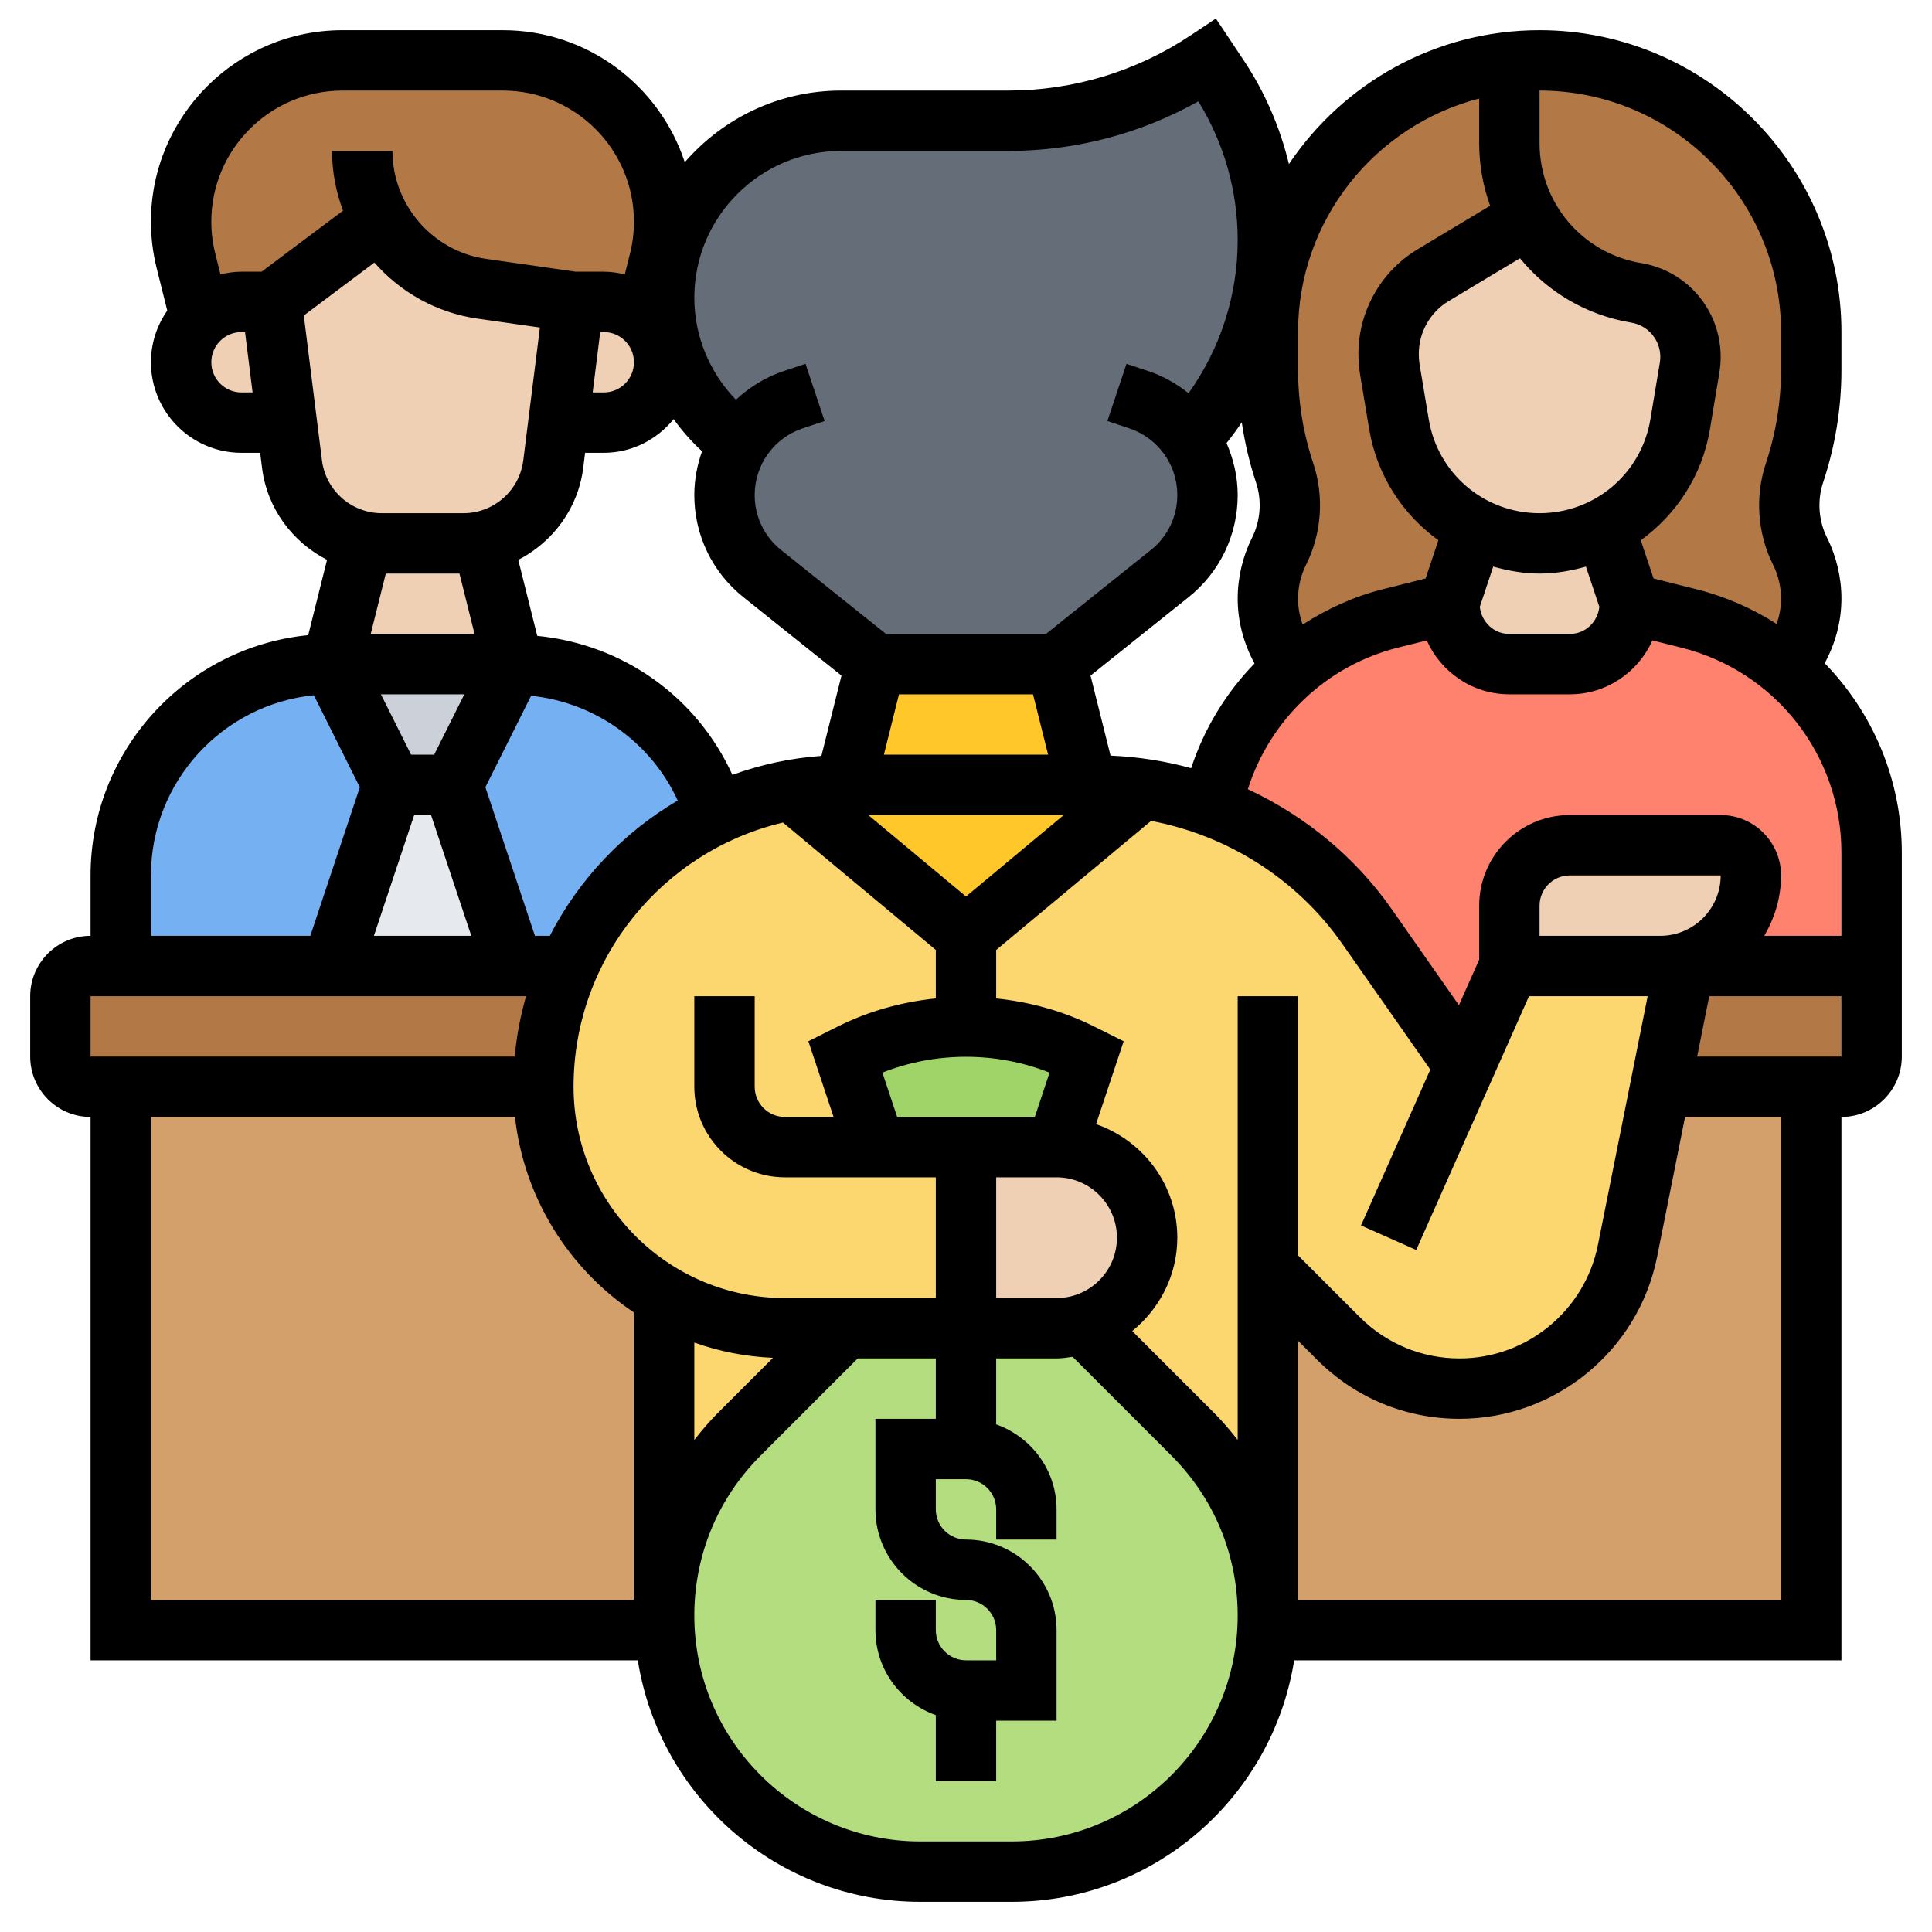 <svg id="_x33_0" enable-background="new 0 0 64 64" height="512" viewBox="0 0 64 64" width="512" xmlns="http://www.w3.org/2000/svg"><g><g><g><path d="m15 26 2 6h-6l2-6z" fill="#e6e9ed"/></g><g><path d="m17 22-2 4h-2l-2-4z" fill="#ccd1d9"/></g><g><path d="m23.7 26.97c-1.04.5-1.97 1.16-2.77 1.96-.88.88-1.59 1.92-2.09 3.07h-1.84l-2-6 2-4c3.16 0 5.83 2.09 6.7 4.97z" fill="#75b1f2"/></g><g><path d="m11 22 2 4-2 6h-7v-3c0-3.87 3.13-7 7-7z" fill="#75b1f2"/></g><g><path d="m21.84 8.64-.48 1.9c-.35-.33-.83-.54-1.36-.54h-1l-3.04-.43c-1.45-.21-2.66-1.08-3.35-2.28l-3.61 2.71h-1c-.53 0-1.01.2-1.36.54l-.48-1.9c-.11-.43-.16-.86-.16-1.3 0-2.95 2.39-5.34 5.34-5.34h5.32c1.48 0 2.81.6 3.78 1.56.96.97 1.56 2.3 1.56 3.78 0 .44-.05.87-.16 1.3z" fill="#b27946"/></g><g><path d="m60 11v1.24c0 1.17-.19 2.32-.56 3.43-.11.34-.17.7-.17 1.06 0 .52.12 1.05.36 1.53.24.49.37 1.02.37 1.57 0 .86-.31 1.67-.85 2.29l-.01.01c-.91-.77-1.99-1.33-3.2-1.64l-1.94-.49-.84-2.52v-.01c.32-.16.62-.36.89-.59.83-.7 1.42-1.68 1.61-2.82l.31-1.89c.02-.11.03-.23.03-.34 0-1.06-.76-1.96-1.8-2.13-1.21-.2-2.26-.82-3.01-1.71-.2-.24-.39-.5-.54-.78-.42-.73-.65-1.58-.65-2.47v-2.68c.33-.04.66-.06 1-.06 4.97 0 9 4.03 9 9z" fill="#b27946"/></g><g><path d="m50.65 7.21-3.18 1.91c-.91.54-1.47 1.53-1.47 2.6 0 .18.02.37.05.56l.29 1.78c.25 1.51 1.21 2.75 2.5 3.41v.01l-.84 2.52-1.94.49c-1.2.3-2.29.87-3.2 1.64l-.01-.01c-.54-.62-.85-1.43-.85-2.29 0-.55.13-1.08.37-1.57.24-.48.36-1.01.36-1.53 0-.36-.06-.72-.17-1.06-.37-1.11-.56-2.26-.56-3.43v-1.24c0-.46.04-.92.1-1.37.3-1.94 1.21-3.67 2.54-4.99 1.4-1.41 3.28-2.35 5.36-2.58v2.68c0 .89.23 1.74.65 2.47z" fill="#b27946"/></g><g><path d="m58 29c0-.55-.45-1-1-1h-5c-1.1 0-2 .9-2 2v2l-1.48 3.32-3.24-4.63c-1.28-1.84-3.08-3.21-5.13-3.98.36-1.81 1.33-3.43 2.71-4.58.91-.77 2-1.34 3.2-1.64l1.94-.49c0 1.1.9 2 2 2h2c1.1 0 2-.9 2-2l1.94.49c1.21.31 2.29.87 3.2 1.64 1.77 1.47 2.86 3.69 2.86 6.12v3.75h-6.2-.8c1.66 0 3-1.34 3-3z" fill="#ff826e"/></g><g><path d="m60 36v18h-18v-.49-11.51l2.34 2.34c1.06 1.06 2.51 1.66 4.01 1.66 2.7 0 5.03-1.91 5.56-4.56l1.09-5.44z" fill="#d3a06c"/></g><g><path d="m22 53.51v.49h-18v-18h14c0 2.97 1.62 5.57 4.03 6.94l-.03.06z" fill="#d3a06c"/></g><g><path d="m62 32v3c0 .55-.45 1-1 1h-1-5l.8-4z" fill="#b27946"/></g><g><path d="m18.84 32-.84 4h-14-1c-.55 0-1-.45-1-1v-2c0-.55.45-1 1-1h1 7 6z" fill="#b27946"/></g><g><path d="m42 42v11.51c0-2.25-.89-4.4-2.49-6l-3.51-3.51-.06-.16c.45-.14.85-.39 1.18-.72.54-.54.88-1.29.88-2.12 0-1.66-1.34-3-3-3l1-3-.21-.11c-1.18-.58-2.47-.89-3.79-.89v-3l5.86-4.88c.79.11 1.56.31 2.29.59 2.05.77 3.85 2.14 5.13 3.98l3.24 4.63 1.48-3.32h5 .8l-.8 4-1.09 5.44c-.53 2.65-2.86 4.56-5.56 4.56-1.5 0-2.95-.6-4.01-1.66z" fill="#fcd770"/></g><g><path d="m24.49 47.51c-.8.8-1.42 1.74-1.85 2.76-.42 1.01-.64 2.11-.64 3.24v-10.51l.03-.06c1.17.67 2.52 1.06 3.97 1.06h2z" fill="#fcd770"/></g><g><path d="m32 31v3c-1.32 0-2.61.31-3.79.89l-.21.11 1 3h3v6h-4-2c-1.45 0-2.8-.39-3.97-1.06-2.41-1.37-4.03-3.97-4.03-6.94l.84-4c.5-1.15 1.21-2.19 2.09-3.07.8-.8 1.73-1.46 2.77-1.96.78-.37 1.62-.65 2.5-.8z" fill="#fcd770"/></g><g><path d="m37.86 26.12-5.86 4.88-5.8-4.83c.58-.11 1.18-.17 1.8-.17h8 .27c.54 0 1.07.04 1.59.12z" fill="#ffc729"/></g><g><path d="m35 22 1 4h-8l1-4z" fill="#ffc729"/></g><g><path d="m41.34 11.5c-.44 1.11-1.08 2.15-1.9 3.05.36.53.56 1.18.56 1.85 0 1.01-.46 1.97-1.25 2.6l-3.75 3h-6l-3.75-3c-.79-.63-1.25-1.59-1.25-2.6 0-.63.18-1.23.49-1.74-1.56-1.1-2.49-2.89-2.49-4.8 0-.4.04-.8.12-1.18 1.09-2.41 1.33-2.7 1.6-2.96 1.06-1.06 2.52-1.72 4.14-1.72h5.53c2.36 0 4.65-.7 6.61-2l.36.54c1.07 1.6 1.64 3.49 1.64 5.42 0 .55-.05 1.09-.14 1.63z" fill="#656d78"/></g><g><path d="m35 38c1.66 0 3 1.34 3 3 0 .83-.34 1.58-.88 2.12-.33.33-.73.58-1.18.72-.29.11-.61.16-.94.16h-3v-6z" fill="#f0d0b4"/></g><g><path d="m50 30c0-1.1.9-2 2-2h5c.55 0 1 .45 1 1 0 1.66-1.34 3-3 3h-5z" fill="#f0d0b4"/></g><g><path d="m56 11.83c0 .11-.01.23-.03.34l-.31 1.89c-.19 1.14-.78 2.12-1.61 2.82-.27.23-.57.43-.89.59-.65.34-1.38.53-2.16.53-.77 0-1.51-.19-2.16-.53-1.29-.66-2.25-1.9-2.5-3.41l-.29-1.78c-.03-.19-.05-.38-.05-.56 0-1.07.56-2.06 1.47-2.6l3.18-1.91c.15.28.34.54.54.78.75.89 1.8 1.51 3.01 1.71 1.04.17 1.8 1.07 1.8 2.13z" fill="#f0d0b4"/></g><g><path d="m48.84 17.47c.65.34 1.39.53 2.16.53.78 0 1.51-.19 2.16-.53v.01l.84 2.52c0 1.1-.9 2-2 2h-2c-1.1 0-2-.9-2-2l.84-2.52z" fill="#f0d0b4"/></g><g><path d="m21.41 10.59c.37.36.59.86.59 1.41 0 1.1-.9 2-2 2h-1.5l.5-4h1c.53 0 1.01.21 1.36.54.02.02.03.03.05.05z" fill="#f0d0b4"/></g><g><path d="m9 10 .5 4h-1.5c-1.1 0-2-.9-2-2 0-.55.22-1.05.59-1.41.02-.02.03-.03.05-.05.35-.34.83-.54 1.36-.54z" fill="#f0d0b4"/></g><g><path d="m19 10-.5 4-.17 1.37c-.16 1.28-1.13 2.3-2.35 2.56-.2.05-.41.07-.63.07h-2.7c-.22 0-.43-.02-.63-.07-1.22-.26-2.19-1.28-2.35-2.56l-.17-1.37-.5-4 3.61-2.71c.69 1.2 1.9 2.07 3.35 2.28z" fill="#f0d0b4"/></g><g><path d="m15.98 17.93 1.02 4.07h-6l1.02-4.07c.2.05.41.07.63.07h2.7c.22 0 .43-.02.63-.07z" fill="#f0d0b4"/></g><g><path d="m36 35-1 3h-3-3l-1-3 .21-.11c1.18-.58 2.47-.89 3.79-.89s2.61.31 3.79.89z" fill="#a0d468"/></g><g><path d="m36 44 3.51 3.51c1.6 1.6 2.49 3.75 2.49 6 0 2.35-.95 4.47-2.49 6-1.53 1.54-3.65 2.49-6 2.49h-3.02c-4.69 0-8.49-3.8-8.49-8.49 0-1.13.22-2.23.64-3.24.43-1.02 1.05-1.96 1.85-2.76l3.51-3.51h4 3c.33 0 .65-.05.94-.16z" fill="#b4dd7f"/></g></g><path d="m60.446 21.97c.354-.654.554-1.386.554-2.141 0-.697-.165-1.396-.477-2.018-.282-.564-.329-1.231-.129-1.83.402-1.208.606-2.464.606-3.736v-1.245c0-5.514-4.486-10-10-10-3.455 0-6.506 1.762-8.303 4.435-.294-1.221-.797-2.388-1.505-3.449l-.915-1.372-.832.555c-1.798 1.197-3.89 1.831-6.05 1.831h-5.532c-2.068 0-3.92.923-5.179 2.374-.832-2.536-3.217-4.374-6.027-4.374h-5.314c-3.497 0-6.343 2.846-6.343 6.343 0 .516.063 1.033.189 1.537l.352 1.409c-.339.486-.541 1.074-.541 1.711 0 1.654 1.346 3 3 3h.618l.062.496c.168 1.349 1.01 2.461 2.153 3.049l-.623 2.495c-4.042.398-7.21 3.816-7.21 7.96v2c-1.103 0-2 .897-2 2v2c0 1.103.897 2 2 2v18h18.128c.716 4.526 4.633 8 9.357 8h3.029c4.724 0 8.641-3.474 9.357-8h18.129v-18c1.103 0 2-.897 2-2v-6.754c0-2.415-.96-4.639-2.554-6.276zm.554 9.03h-2.556c.344-.591.556-1.268.556-2 0-1.103-.897-2-2-2h-5c-1.654 0-3 1.346-3 3v1.788l-.671 1.51-2.225-3.179c-1.224-1.749-2.884-3.096-4.767-3.975.726-2.294 2.599-4.096 4.966-4.689l.961-.24c.466 1.049 1.515 1.785 2.736 1.785h2c1.221 0 2.27-.736 2.738-1.785l.961.24c3.12.78 5.301 3.572 5.301 6.791zm-20 2v14.701c-.242-.31-.496-.611-.778-.893l-2.715-2.715c.903-.735 1.493-1.84 1.493-3.093 0-1.746-1.13-3.217-2.692-3.762l.915-2.745-.987-.493c-1.011-.505-2.113-.81-3.236-.925v-1.606l5.131-4.276c2.538.482 4.826 1.919 6.334 4.073l2.916 4.165-2.295 5.163 1.828.813 3.736-8.407h3.931l-1.649 8.244c-.436 2.177-2.363 3.756-4.582 3.756-1.248 0-2.421-.486-3.304-1.368l-2.046-2.046v-8.586zm-15.394 11.98-1.828 1.828c-.282.282-.537.583-.778.893v-3.226c.821.292 1.695.465 2.606.505zm.394-1.98c-3.859 0-7-3.141-7-7 0-4.252 2.966-7.815 6.936-8.752l5.064 4.22v1.606c-1.123.115-2.226.42-3.236.925l-.986.493.835 2.508h-1.613c-.552 0-1-.448-1-1v-3h-2v3c0 1.654 1.346 3 3 3h5v4zm-10.78-24 .5 2h-3.44l.5-2zm4.663-8h.117c.552 0 1 .448 1 1s-.448 1-1 1h-.367zm-.563 4.496.062-.496h.618c.937 0 1.764-.44 2.315-1.115.277.383.588.743.942 1.064-.163.458-.257.945-.257 1.45 0 1.323.593 2.556 1.625 3.382l3.25 2.599-.665 2.66c-1.029.074-2.017.29-2.948.628-1.179-2.586-3.619-4.325-6.465-4.604l-.629-2.518c1.143-.589 1.984-1.701 2.152-3.05zm21.68.903c0-.608-.138-1.188-.369-1.722.178-.222.345-.451.504-.685.101.673.255 1.339.472 1.989.199.599.152 1.266-.13 1.829-.312.624-.477 1.322-.477 2.019 0 .758.201 1.493.558 2.15-.946.972-1.668 2.155-2.1 3.468-.864-.239-1.758-.376-2.67-.416l-.663-2.651 3.25-2.599c1.032-.826 1.625-2.058 1.625-3.382zm-6.72 20.601h-4.56l-.489-1.468c1.758-.699 3.779-.699 5.537 0zm-2.28-7.302-3.237-2.698h6.474zm2.22-6.698.5 2h-5.44l.5-2zm-18.838 0-1 2h-.764l-1-2zm-1.662 4h.559l1.333 4h-3.226zm4.494 4h-.494l-1.641-4.923 1.514-3.028c2.113.215 3.976 1.546 4.857 3.469-1.803 1.06-3.278 2.615-4.236 4.482zm14.786 8h2c1.103 0 2 .897 2 2s-.897 2-2 2h-2zm22-8h-4v-1c0-.552.448-1 1-1h5c0 1.103-.897 2-2 2zm-4.002-14c-1.826 0-3.369-1.308-3.669-3.108l-.296-1.776c-.022-.133-.033-.266-.033-.4 0-.709.378-1.376.986-1.741l2.365-1.42c.897 1.102 2.186 1.882 3.684 2.132.559.092.965.572.965 1.139 0 .062-.006.124-.015.181l-.314 1.885c-.3 1.8-1.843 3.108-3.673 3.108zm.004 2c.533 0 1.042-.093 1.534-.23l.444 1.331c-.054.502-.464.899-.98.899h-2c-.516 0-.926-.397-.979-.899l.444-1.332c.492.137 1.002.231 1.537.231zm7.998-8v1.245c0 1.057-.169 2.101-.503 3.104-.366 1.098-.28 2.321.237 3.358.174.346.266.734.266 1.122 0 .289-.052.571-.147.839-.805-.515-1.702-.91-2.67-1.152l-1.407-.353-.423-1.266c1.179-.856 2.035-2.141 2.291-3.676l.315-1.889c.027-.167.041-.337.041-.506 0-1.549-1.109-2.858-2.636-3.112-1.949-.325-3.364-1.995-3.364-3.971v-1.743c4.411 0 8 3.589 8 8zm-10-7.737v1.48c0 .726.128 1.425.363 2.072l-2.406 1.445c-1.207.724-1.957 2.049-1.957 3.456 0 .245.021.488.061.729l.296 1.775c.256 1.535 1.111 2.821 2.291 3.676l-.423 1.267-1.407.353c-.963.24-1.853.651-2.665 1.173-.1-.274-.153-.564-.153-.86 0-.388.092-.776.266-1.123.518-1.036.604-2.26.238-3.357-.335-1.003-.504-2.047-.504-3.105v-1.244c0-3.719 2.555-6.845 6-7.737zm-21.138 1.737h5.532c2.22 0 4.379-.565 6.302-1.643.854 1.384 1.304 2.967 1.304 4.599 0 1.833-.576 3.596-1.627 5.072-.392-.314-.836-.57-1.333-.735l-.724-.241-.633 1.896.724.241c.953.319 1.593 1.207 1.593 2.21 0 .712-.318 1.375-.875 1.819l-3.476 2.782h-5.299l-3.476-2.781c-.556-.445-.874-1.108-.874-1.82 0-1.004.64-1.892 1.593-2.21l.724-.241-.633-1.896-.724.241c-.605.202-1.135.534-1.581.95-.871-.899-1.379-2.106-1.379-3.381 0-2.68 2.182-4.862 4.862-4.862zm-19.862 8c-.552 0-1-.448-1-1s.448-1 1-1h.117l.25 2zm.666-4h-.666c-.241 0-.472.036-.697.09l-.173-.694c-.086-.345-.13-.7-.13-1.053 0-2.395 1.948-4.343 4.343-4.343h5.314c2.395 0 4.343 1.948 4.343 4.343 0 .354-.044.708-.129 1.053l-.174.694c-.224-.054-.456-.09-.697-.09h-.93l-2.969-.425c-1.768-.252-3.101-1.789-3.101-3.575h-2c0 .691.129 1.359.364 1.978zm1.398 1.452 2.338-1.754c.86.979 2.056 1.663 3.416 1.857l2.067.295-.55 4.397c-.124 1-.977 1.753-1.983 1.753h-2.703c-1.007 0-1.859-.753-1.984-1.752zm-5.064 18.548c0-3.105 2.371-5.666 5.397-5.969l1.523 3.047-1.64 4.922h-5.28zm-2 4h14.426c-.183.645-.313 1.313-.376 2h-14.05zm2 4h12.059c.3 2.697 1.793 5.037 3.941 6.478v9.522h-16zm28.515 24h-3.029c-4.129 0-7.486-3.357-7.486-7.485 0-1.999.778-3.879 2.192-5.293l3.222-3.222h2.586v2h-2v3c0 1.654 1.346 3 3 3 .552 0 1 .448 1 1v1h-1c-.552 0-1-.448-1-1v-1h-2v1c0 1.302.839 2.402 2 2.816v2.184h2v-2h2v-3c0-1.654-1.346-3-3-3-.552 0-1-.448-1-1v-1h1c.552 0 1 .448 1 1v1h2v-1c0-1.302-.839-2.402-2-2.816v-2.184h2c.182 0 .356-.03.532-.054l3.276 3.276c1.414 1.414 2.192 3.294 2.192 5.293 0 4.128-3.357 7.485-7.485 7.485zm25.485-8h-16v-8.586l.632.632c1.26 1.26 2.935 1.954 4.718 1.954 3.17 0 5.922-2.256 6.543-5.363l.927-4.637h3.18zm-2.78-18 .4-2h4.38v2z"/></g></svg>